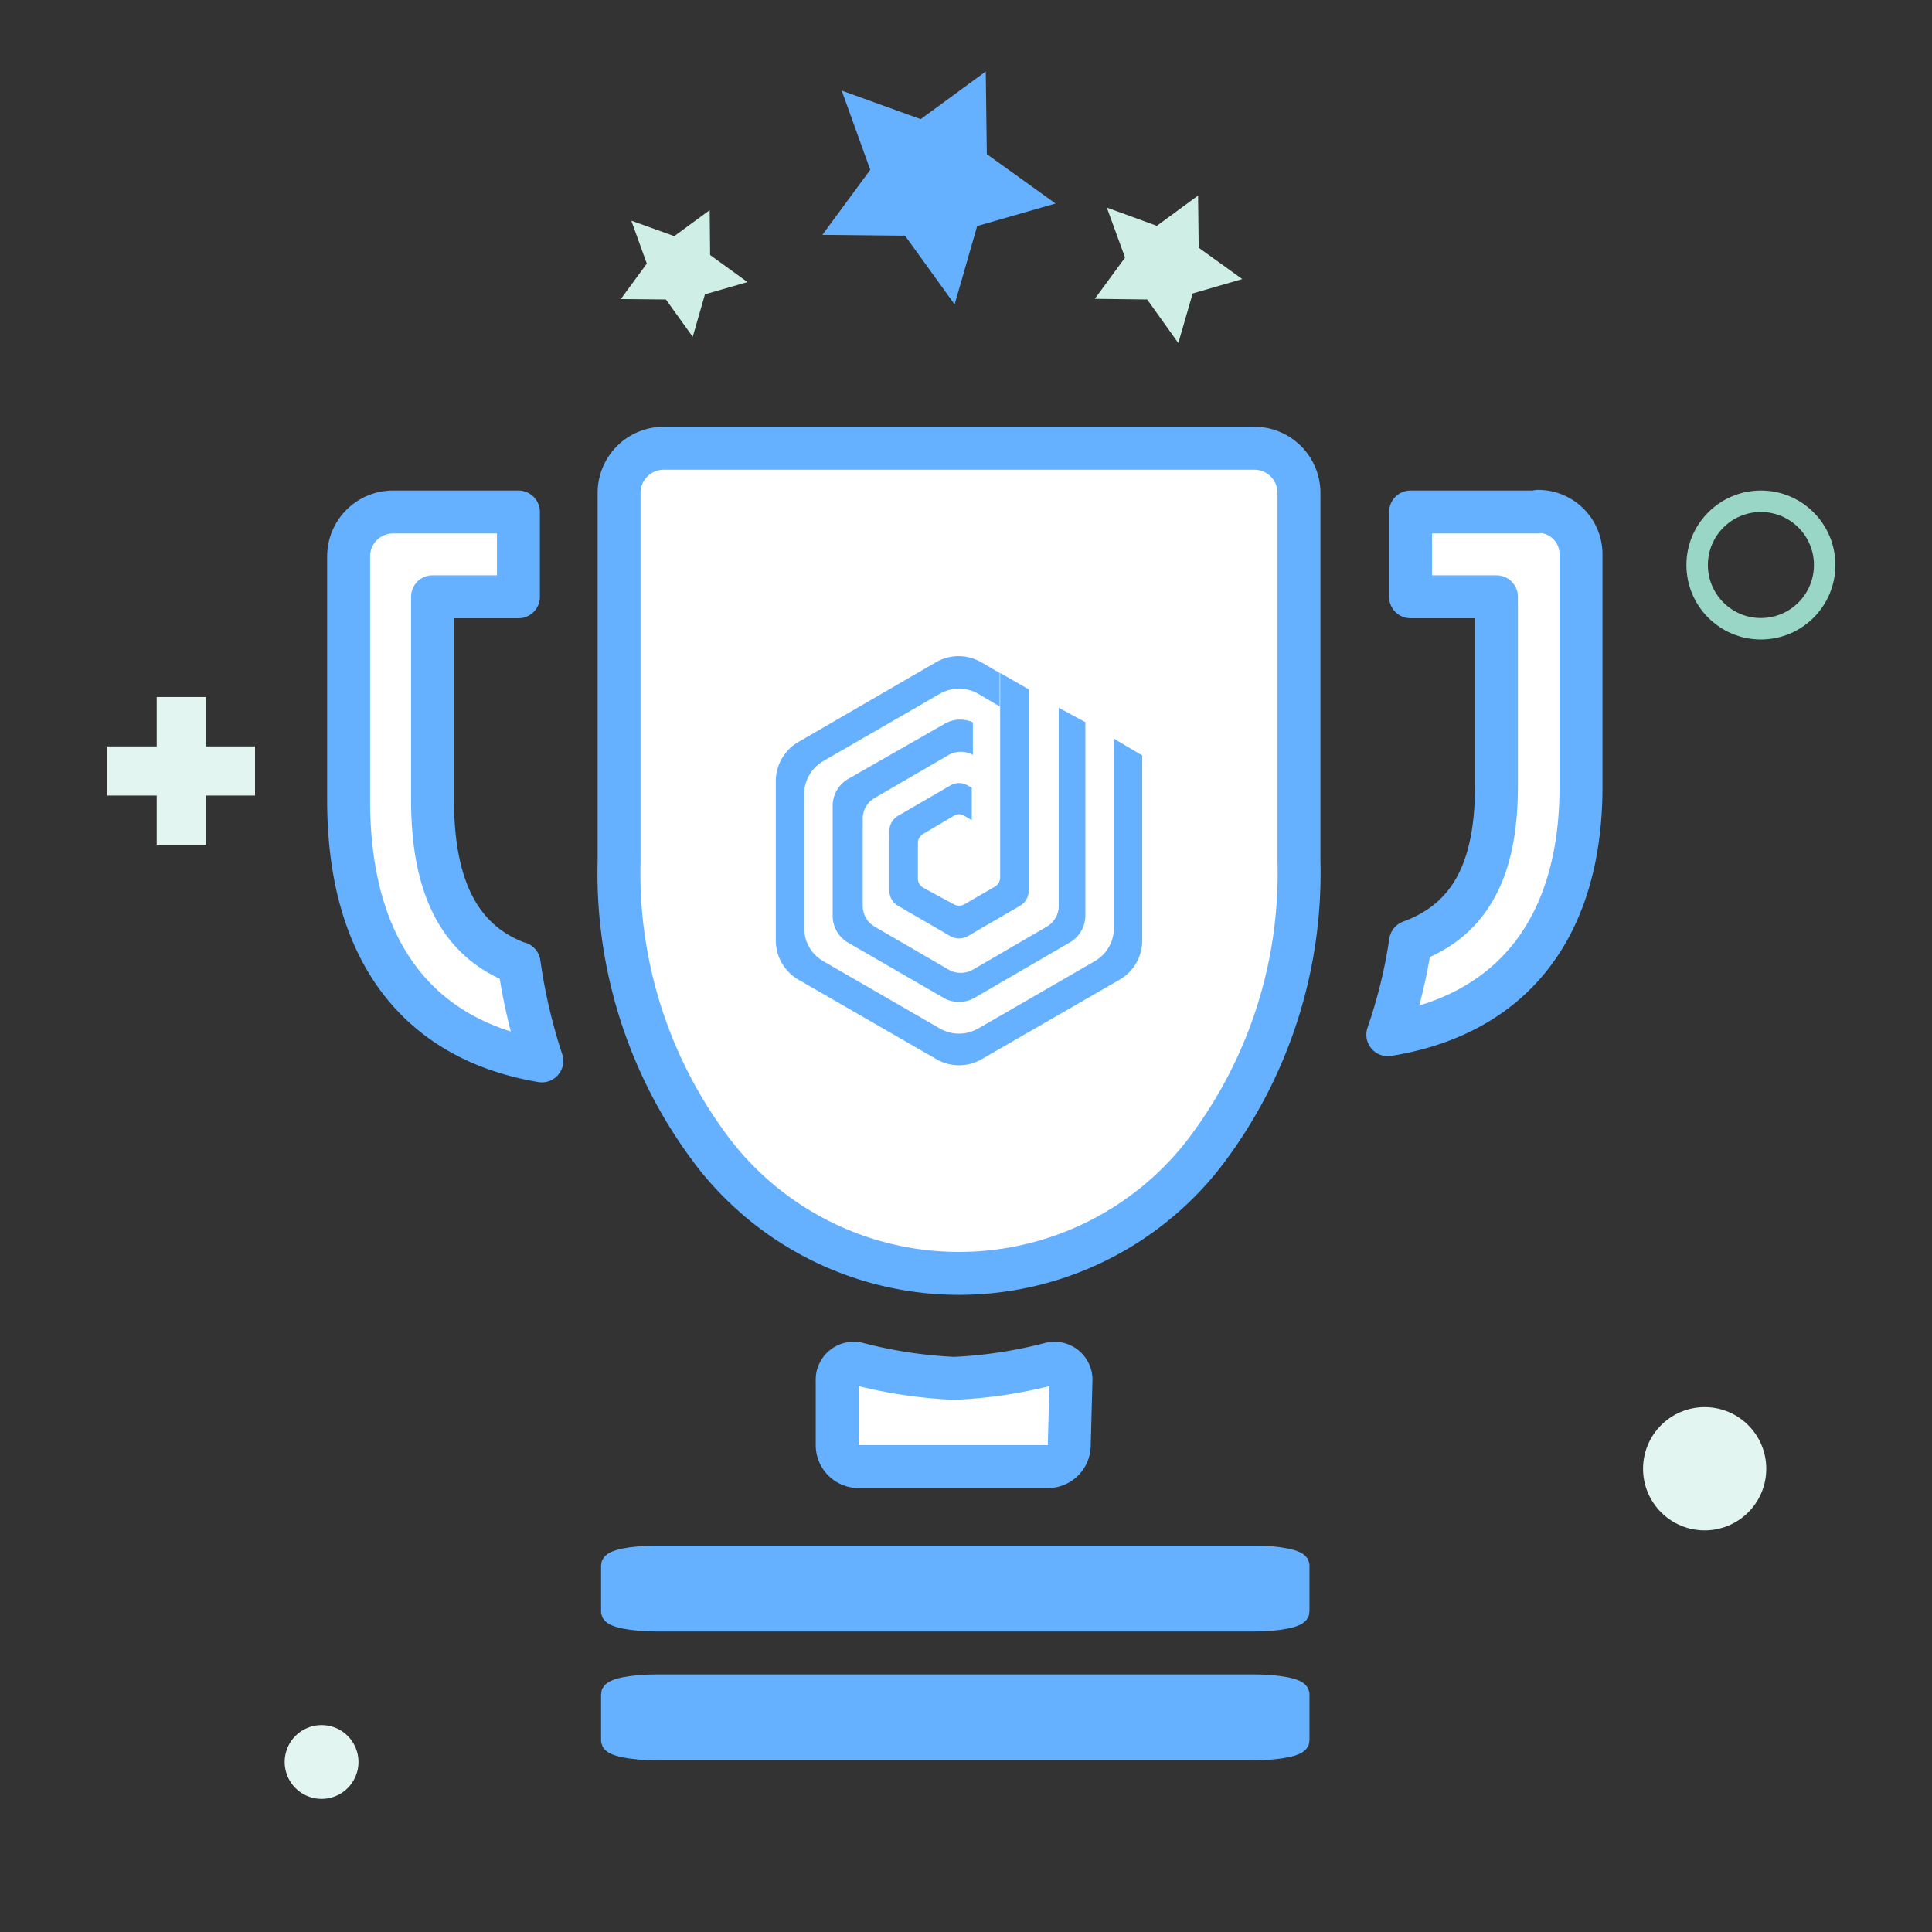 <svg xmlns="http://www.w3.org/2000/svg" viewBox="0 0 90 90"><rect x="0" y="0" width="90" height="90" fill="#333333" stroke="none"/><circle cx="82.03" cy="26.32" r="2.97" fill="none" stroke="#9ad6c5" stroke-linecap="round" stroke-linejoin="round"/><circle cx="79.41" cy="68.42" r="2.87" fill="#e2f5f0"/><circle cx="14.98" cy="82.08" r="1.72" fill="#e2f5f0"/><rect x="5" y="34.77" width="6.88" height="2.29" fill="#e2f5f0"/><rect x="5" y="34.77" width="6.88" height="2.29" transform="translate(44.36 27.47) rotate(90)" fill="#e2f5f0"/><polygon points="39.21 4.22 42.89 5.55 45.92 3.33 45.97 7.18 49.17 9.48 45.52 10.53 44.47 14.18 42.16 10.98 38.31 10.94 40.54 7.91 39.21 4.22" fill="#66b1ff"/><polygon points="29.41 10.28 31.41 11 33.06 9.79 33.08 11.88 34.82 13.14 32.84 13.71 32.27 15.69 31.02 13.95 28.92 13.93 30.13 12.28 29.41 10.28" fill="#cfeee6"/><polygon points="51.56 9.67 53.89 10.52 55.81 9.11 55.84 11.54 57.87 13 55.56 13.67 54.89 15.98 53.44 13.95 51 13.92 52.41 12 51.56 9.67" fill="#cfeee6"/><path d="M49.89,64.32a.77.77,0,0,0-1-.78,21.57,21.57,0,0,1-4.44.67A21.73,21.73,0,0,1,40,63.54a.77.77,0,0,0-1,.78v3a1,1,0,0,0,1,1h8.81a1,1,0,0,0,1-1Zm.46-.17" fill="#fff" stroke="#66b1ff" stroke-linecap="round" stroke-linejoin="round" stroke-width="2"/><path d="M58.43,20.88H30.92A2.08,2.08,0,0,0,28.84,23V40.1a21.46,21.46,0,0,0,4.51,13.75,14.46,14.46,0,0,0,22.65,0A21.46,21.46,0,0,0,60.51,40.1V23A2.08,2.08,0,0,0,58.43,20.88Z" fill="#fff" stroke="#66b1ff" stroke-linecap="round" stroke-linejoin="round" stroke-width="2"/><path d="M24.15,44.87c-2.71-1-4-3.51-4-7.59V27.8h4V23.85H18.31a2.07,2.07,0,0,0-2.07,2.07V37.28c0,6.93,3.16,11.15,9,12.14a26.26,26.26,0,0,1-1.06-4.55Z" fill="#fff" stroke="#66b1ff" stroke-linecap="round" stroke-linejoin="round" stroke-width="2"/><path d="M28.5,72.92v2.16c0,.23.94.42,2.1.42H58.4c1.16,0,2.1-.19,2.1-.42V72.92c0-.23-.94-.42-2.1-.42H30.6C29.44,72.5,28.5,72.69,28.5,72.92Zm2.85.12" fill="#66b1ff" stroke="#66b1ff" stroke-linecap="round" stroke-linejoin="round"/><path d="M28.5,78.92v2.16c0,.23.94.42,2.1.42H58.4c1.16,0,2.1-.19,2.1-.42V78.92c0-.23-.94-.42-2.1-.42H30.6C29.44,78.5,28.5,78.69,28.5,78.92Zm2.85.12" fill="#66b1ff" stroke="#66b1ff" stroke-linecap="round" stroke-linejoin="round"/><path d="M71.64,23.85H65.71V27.8h4v8.84c0,3.89-1.24,6.22-4,7.23a24,24,0,0,1-1.06,4.33c5.81-.94,9-5,9-11.56V25.82a2,2,0,0,0-2-2Z" fill="#fff" stroke="#66b1ff" stroke-linecap="round" stroke-linejoin="round" stroke-width="2"/><path d="M50.56,33.64v9a1.45,1.45,0,0,1-.72,1.26L45.4,46.48a1.45,1.45,0,0,1-1.45,0l-4.43-2.56a1.44,1.44,0,0,1-.73-1.26V37.54a1.44,1.44,0,0,1,.73-1.26L44,33.72a1.43,1.43,0,0,1,1.32-.07v1.52l0,0a1.14,1.14,0,0,0-1.13,0l-3.44,2a1.11,1.11,0,0,0-.56,1v4a1.12,1.12,0,0,0,.56,1l3.44,2a1.14,1.14,0,0,0,1.13,0l3.44-2a1.12,1.12,0,0,0,.56-1v-9.2Z" fill="#66b1ff"/><path d="M47.92,32.11l-1.33-.76v1.53h0v8a.49.49,0,0,1-.24.42l-1.43.83a.51.51,0,0,1-.48,0L43,41.35a.49.49,0,0,1-.24-.42V39.27a.49.49,0,0,1,.24-.42L44.44,38a.46.46,0,0,1,.48,0l.35.21V36.7l-.19-.11a.79.79,0,0,0-.81,0L41.84,38a.82.82,0,0,0-.41.7V41.5a.81.81,0,0,0,.41.7l2.43,1.41a.83.83,0,0,0,.81,0l2.43-1.41a.81.81,0,0,0,.41-.7V33.64h0Z" fill="#66b1ff"/><path d="M51.89,34.41v8.82a1.78,1.78,0,0,1-.9,1.55l-5.42,3.13a1.79,1.79,0,0,1-1.79,0l-5.42-3.13a1.78,1.78,0,0,1-.9-1.55V37a1.78,1.78,0,0,1,.9-1.55l5.42-3.13a1.79,1.79,0,0,1,1.79,0l1,.59V31.35l-.86-.5a2.1,2.1,0,0,0-2.11,0L37.2,34.56a2.11,2.11,0,0,0-1.06,1.83v7.42a2.11,2.11,0,0,0,1.06,1.83l6.42,3.7a2.1,2.1,0,0,0,2.11,0l6.42-3.7a2.11,2.11,0,0,0,1.06-1.83V35.19Z" fill="#66b1ff"/></svg>